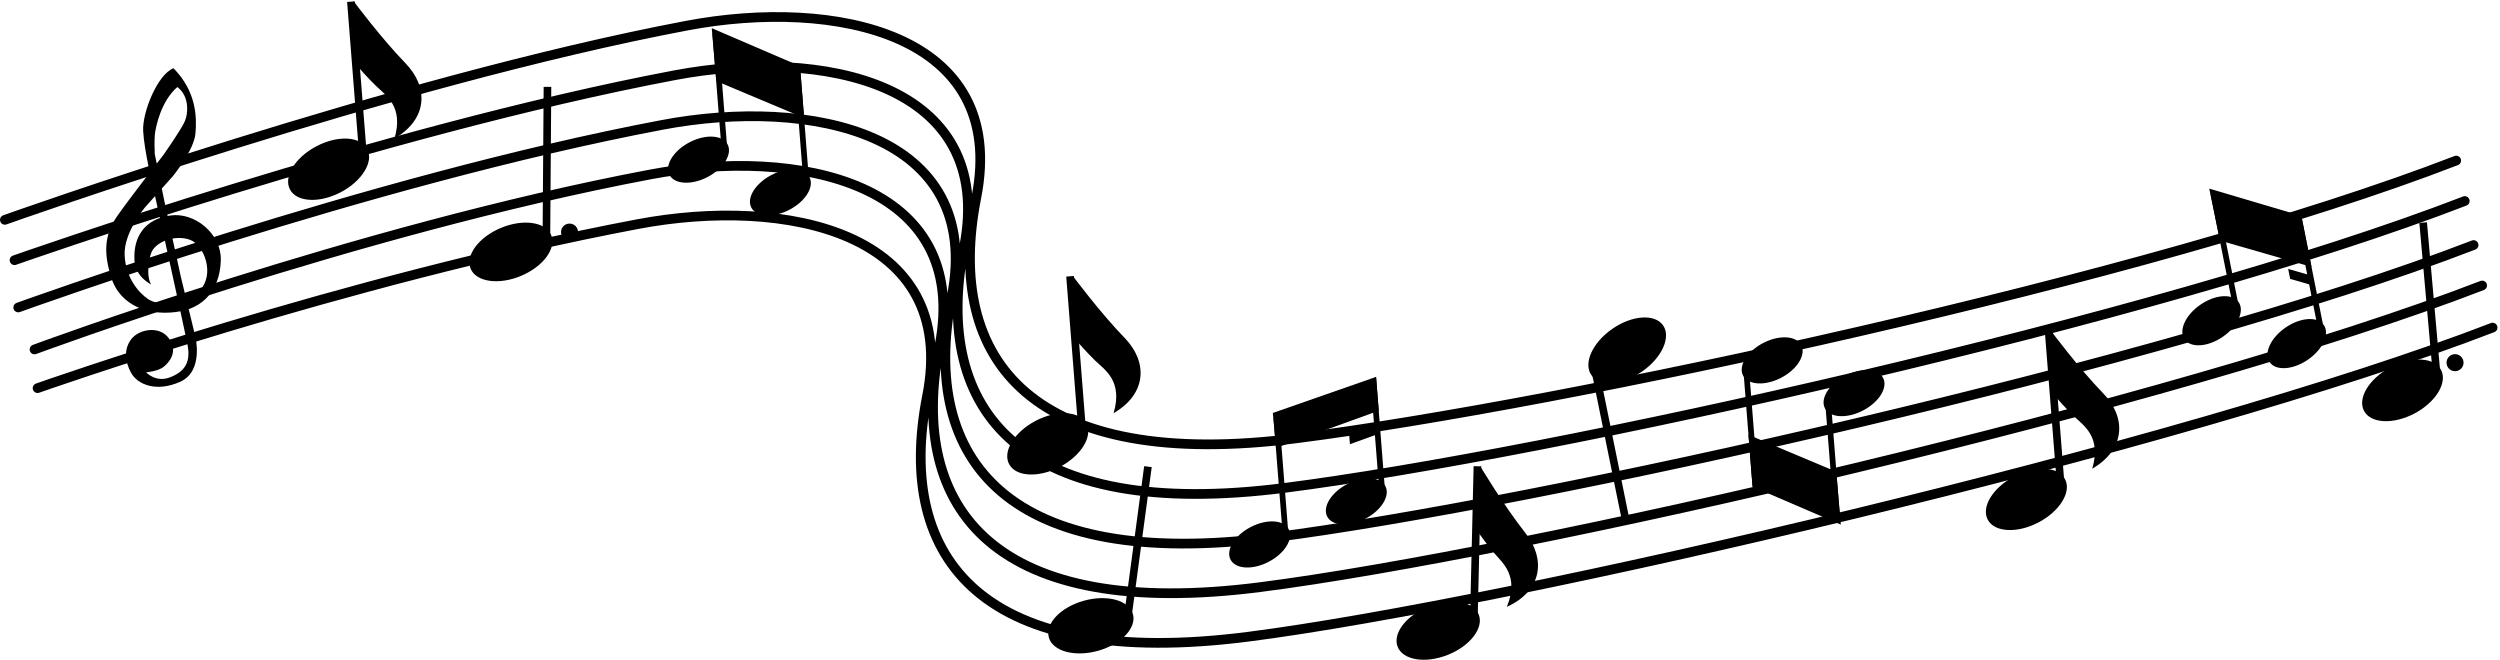 <?xml version="1.0" encoding="UTF-8" standalone="no"?>
<svg
   version="1.1"
   x="0"
   y="0"
   width="773"
   height="204"
   viewBox="0, 0, 773, 204"
   id="svg102"
   sodipodi:docname="curvy-notes-4.svg"
   inkscape:version="1.1 (c4e8f9ed74, 2021-05-24)"
   xmlns:inkscape="http://www.inkscape.org/namespaces/inkscape"
   xmlns:sodipodi="http://sodipodi.sourceforge.net/DTD/sodipodi-0.dtd"
   xmlns="http://www.w3.org/2000/svg"
   xmlns:svg="http://www.w3.org/2000/svg">
  <sodipodi:namedview
     id="namedview104"
     pagecolor="#505050"
     bordercolor="#eeeeee"
     borderopacity="1"
     inkscape:pageshadow="0"
     inkscape:pageopacity="0"
     inkscape:pagecheckerboard="0"
     showgrid="false"
     inkscape:zoom="0.76520052"
     inkscape:cx="352.19527"
     inkscape:cy="246.34066"
     inkscape:window-width="1561"
     inkscape:window-height="1172"
     inkscape:window-x="0"
     inkscape:window-y="0"
     inkscape:window-maximized="1"
     inkscape:current-layer="Layer_1" />
  <defs
     id="defs5">
    <clipPath
       id="Clip_1">
      <path
         d="M0,0.335 L772.217,0.335 L772.217,203.94 L0,203.94 z"
         id="path2" />
    </clipPath>
  </defs>
  <g
     id="Layer_1"
     style="fill:#000000">
    <path
       d="M1.5,67.979 C1.5,67.979 121.507,25.098 212.439,7.911 C257.905,-0.683 311.918,10.113 301.884,61.057 C291.85,112.001 319.598,145.929 401.031,135.508 C482.464,125.087 665.039,86.169 759.465,49.647 M4.488,80.45 C4.488,80.45 117.699,40.444 208.631,23.257 C254.097,14.663 308.111,25.459 298.076,76.403 C288.042,127.348 315.79,161.275 397.224,150.855 C478.656,140.433 667.682,98.677 762.107,62.156 M5.639,95.071 C5.639,95.071 113.891,55.79 204.823,38.603 C250.29,30.009 304.303,40.805 294.269,91.749 C284.235,142.692 311.982,176.621 393.416,166.2 C474.849,155.778 670.411,112.285 764.837,75.765 M10.672,108.05 C10.672,108.05 110.083,71.136 201.016,53.949 C246.482,45.355 300.495,56.151 290.461,107.095 C280.427,158.039 308.174,191.968 389.607,181.546 C471.041,171.125 673.055,124.794 767.48,88.273 M11.615,120.013 C11.615,120.013 106.276,86.482 197.208,69.294 C242.674,60.701 296.688,71.497 286.653,122.441 C276.619,173.386 304.367,207.313 385.8,196.893 C467.233,186.471 676.291,137.81 770.717,101.288"
       fill-opacity="0"
       stroke="#CBCCCB"
       stroke-width="3"
       stroke-linecap="round"
       stroke-linejoin="round"
       id="path7"
       style="fill:#000000;fill-opacity:0;stroke:#000000;stroke-opacity:1" />
    <path
       d="M109.31,0.335 C109.31,0.335 117.747,11.692 125.411,19.594 C132.474,26.876 132.411,36.745 121.968,42.839 C124.945,32.813 119.117,29.359 116.261,26.57 C113.405,23.783 110.999,20.982 110.999,20.982 L109.31,0.335"
       fill="#EC99A8"
       id="path9"
       style="fill:#000000" />
    <path
       d="M113.294,46.388 L110.946,46.573 L107.329,0.605 L109.676,0.42 L113.294,46.388"
       fill="#EC99A8"
       id="path11"
       style="fill:#000000" />
    <path
       d="M113.564,46.081 C115.621,50.018 111.936,56.007 105.332,59.456 C98.729,62.906 91.708,62.511 89.651,58.573 C87.594,54.635 91.279,48.646 97.882,45.197 C104.486,41.746 111.507,42.142 113.564,46.081"
       fill="#EC99A8"
       id="path13"
       style="fill:#000000" />
    <path
       d="M457.642,144.072 C457.642,144.072 464.879,156.229 471.701,164.869 C477.986,172.831 476.919,182.643 465.91,187.644 C469.893,177.972 464.446,173.943 461.889,170.878 C459.33,167.814 457.222,164.783 457.222,164.783 L457.642,144.072"
       fill="#C1D38C"
       id="path15"
       style="fill:#000000" />
    <g
       clip-path="url(#Clip_1)"
       id="g21"
       style="fill:#000000">
      <path
         d="M456.92,190.292 L454.565,190.236 L455.643,144.138 L457.996,144.194 L456.92,190.292"
         fill="#C1D38C"
         id="path17"
         style="fill:#000000" />
      <path
         d="M457.22,190.014 C458.866,194.139 454.591,199.722 447.671,202.481 C440.752,205.241 433.808,204.134 432.16,200.009 C430.515,195.88 434.79,190.298 441.711,187.539 C448.63,184.778 455.575,185.886 457.22,190.014"
         fill="#C1D38C"
         id="path19"
         style="fill:#000000" />
    </g>
    <path
       d="M331.662,85.252 C331.662,85.252 340.1,96.609 347.763,104.511 C354.827,111.792 354.763,121.662 344.32,127.757 C347.297,117.73 341.469,114.275 338.613,111.487 C335.758,108.699 333.352,105.899 333.352,105.899 L331.662,85.252"
       fill="#B5A3B8"
       id="path23"
       style="fill:#000000" />
    <path
       d="M335.646,131.304 L333.299,131.489 L329.681,85.521 L332.028,85.337 L335.646,131.304"
       fill="#B5A3B8"
       id="path25"
       style="fill:#000000" />
    <path
       d="M335.916,130.997 C337.973,134.934 334.288,140.924 327.685,144.374 C321.082,147.823 314.061,147.427 312.004,143.489 C309.946,139.552 313.632,133.564 320.235,130.114 C326.838,126.663 333.859,127.06 335.916,130.997"
       fill="#B5A3B8"
       id="path27"
       style="fill:#000000" />
    <path
       d="M634.257,102.423 C634.257,102.423 642.693,113.78 650.358,121.683 C657.422,128.964 657.356,138.833 646.915,144.927 C649.893,134.901 644.063,131.447 641.207,128.659 C638.352,125.87 635.946,123.07 635.946,123.07 L634.257,102.423"
       fill="#CBAC85"
       id="path29"
       style="fill:#000000" />
    <path
       d="M638.24,148.477 L635.894,148.661 L632.275,102.693 L634.622,102.508 L638.24,148.477"
       fill="#CBAC85"
       id="path31"
       style="fill:#000000" />
    <path
       d="M638.511,148.168 C640.568,152.105 636.882,158.096 630.279,161.544 C623.676,164.995 616.655,164.599 614.599,160.66 C612.542,156.723 616.226,150.733 622.83,147.285 C629.434,143.833 636.453,144.231 638.511,148.168"
       fill="#CBAC85"
       id="path33"
       style="fill:#000000" />
    <path
       d="M170.125,72.976 L167.771,72.96 L168.1,26.851 L170.454,26.868 L170.125,72.976"
       fill="#CBAC85"
       id="path35"
       style="fill:#000000" />
    <path
       d="M170.421,72.694 C172.133,76.794 167.949,82.445 161.074,85.317 C154.2,88.189 147.239,87.194 145.526,83.094 C143.813,78.995 147.998,73.343 154.872,70.472 C161.747,67.599 168.708,68.595 170.421,72.694"
       fill="#CBAC85"
       id="path37"
       style="fill:#000000" />
    <path
       d="M178.735,71.782 C178.724,73.235 177.537,74.405 176.083,74.395 C174.63,74.385 173.459,73.197 173.471,71.744 C173.48,70.291 174.668,69.12 176.121,69.131 C177.575,69.14 178.745,70.328 178.735,71.782"
       fill="#CBAC85"
       id="path39"
       style="fill:#000000" />
    <path
       d="M349.973,190.144 L347.639,189.83 L353.776,144.131 L356.11,144.444 L349.973,190.144"
       fill="#EC99A8"
       id="path41"
       style="fill:#000000" />
    <path
       d="M350.302,189.899 C351.484,194.182 346.622,199.263 339.44,201.244 C332.258,203.227 325.479,201.363 324.296,197.08 C323.114,192.798 327.977,187.718 335.158,185.734 C342.339,183.751 349.12,185.616 350.302,189.899"
       fill="#EC99A8"
       id="path43"
       style="fill:#000000" />
    <path
       d="M754.485,114.649 L752.141,114.857 L748.068,68.928 L750.414,68.72 L754.485,114.649"
       fill="#B5A3B8"
       id="path45"
       style="fill:#000000" />
    <path
       d="M754.751,114.341 C756.849,118.256 753.223,124.282 746.655,127.797 C740.084,131.312 733.061,130.985 730.965,127.068 C728.868,123.15 732.493,117.124 739.063,113.61 C745.633,110.095 752.657,110.422 754.751,114.341"
       fill="#B5A3B8"
       id="path47"
       style="fill:#000000" />
    <path
       d="M761.672,111.577 C761.982,112.998 761.08,114.399 759.66,114.71 C758.241,115.021 756.838,114.119 756.529,112.699 C756.218,111.279 757.119,109.877 758.54,109.566 C759.96,109.256 761.361,110.157 761.672,111.577"
       fill="#B5A3B8"
       id="path49"
       style="fill:#000000" />
    <path
       d="M492.256,115.599 L494.563,115.13 L503.766,160.311 L501.46,160.782 L492.256,115.599"
       fill="#B5A3B8"
       id="path51"
       style="fill:#000000" />
    <path
       d="M492.026,115.939 C489.502,112.281 492.429,105.886 498.562,101.657 C504.696,97.426 511.713,96.961 514.233,100.618 C516.757,104.276 513.832,110.671 507.698,114.899 C501.564,119.132 494.548,119.595 492.026,115.939"
       fill="#B5A3B8"
       id="path53"
       style="fill:#000000" />
    <path
       d="M224.777,44.9 L223.012,45.038 L220.291,10.463 L222.056,10.324 L224.777,44.9"
       fill="#C1D38C"
       id="path55"
       style="fill:#000000" />
    <path
       d="M224.981,44.668 C226.528,47.629 223.756,52.135 218.79,54.73 C213.823,57.325 208.542,57.027 206.995,54.064 C205.447,51.102 208.219,46.598 213.186,44.004 C218.152,41.408 223.434,41.706 224.981,44.668"
       fill="#C1D38C"
       id="path57"
       style="fill:#000000" />
    <path
       d="M250.088,55.023 L248.324,55.162 L245.603,20.586 L247.368,20.447 L250.088,55.023"
       fill="#C1D38C"
       id="path59"
       style="fill:#000000" />
    <path
       d="M250.292,54.791 C251.839,57.753 249.067,62.257 244.1,64.852 C239.133,67.447 233.852,67.15 232.306,64.187 C230.758,61.226 233.53,56.721 238.497,54.126 C243.464,51.531 248.745,51.829 250.292,54.791"
       fill="#C1D38C"
       id="path61"
       style="fill:#000000" />
    <path
       d="M220.066,8.709 L247.368,20.447 L248.629,36.476 L221.499,25.071 L220.066,8.709"
       fill="#C1D38C"
       id="path63"
       style="fill:#000000" />
    <path
       d="M564.475,126.022 L566.239,125.883 L568.96,160.458 L567.195,160.598 L564.475,126.022"
       fill="#EC99A8"
       id="path65"
       style="fill:#000000" />
    <path
       d="M564.271,126.253 C562.725,123.292 565.495,118.786 570.463,116.19 C575.43,113.597 580.711,113.894 582.257,116.856 C583.805,119.819 581.033,124.323 576.065,126.917 C571.098,129.514 565.818,129.215 564.271,126.253"
       fill="#EC99A8"
       id="path67"
       style="fill:#000000" />
    <path
       d="M539.162,115.898 L540.929,115.759 L543.65,150.335 L541.884,150.474 L539.162,115.898"
       fill="#EC99A8"
       id="path69"
       style="fill:#000000" />
    <path
       d="M538.96,116.13 C537.412,113.169 540.185,108.663 545.151,106.069 C550.118,103.474 555.398,103.771 556.946,106.733 C558.493,109.695 555.722,114.199 550.754,116.794 C545.788,119.39 540.507,119.091 538.96,116.13"
       fill="#EC99A8"
       id="path71"
       style="fill:#000000" />
    <path
       d="M569.186,162.212 L541.884,150.474 L540.622,134.446 L567.753,145.851 L569.186,162.212"
       fill="#EC99A8"
       id="path73"
       style="fill:#000000" />
    <path
       d="M46.742,87.962 C46.742,87.962 41.857,85.673 41.577,80.51 C41.179,73.164 44.711,67.843 52.526,66.647 C60.342,65.452 68.377,72.435 68.276,80.209 C68.174,87.984 64.274,94.639 55.946,96.225 C46.625,97.999 37.153,94.856 34.332,85.641 C32.192,78.65 32.023,72.88 36.153,66.942 C40.284,61.003 50.598,47.814 50.598,47.814 C50.598,47.814 55.638,40.653 56.995,37.813 C58.351,34.973 58.502,29.638 54.834,26.911 C49.72,31.343 48.189,39.232 47.92,41.267 C47.65,43.303 47.848,47.602 47.848,47.602 L50.911,62.605 L55.896,85.508 L60.385,103.993 C60.385,103.993 63.108,114.709 55.748,118.027 C48.389,121.345 42.587,118.929 40.577,115.35 C38.567,111.769 38.26,107.91 40.605,104.847 C42.951,101.783 49.325,100.558 52.239,104.642 C55.152,108.725 52.39,111.965 50.634,113.398 C48.878,114.833 45.162,115.128 45.162,115.128 C45.162,115.128 48.151,118.343 52.479,116.705 C56.808,115.066 59.033,112.301 58.03,106.913 C57.025,101.528 47.169,57.149 47.169,57.149 C47.169,57.149 44.59,46.422 44.267,40.55 C43.944,34.68 48.765,22.934 53.654,21.106 C60.699,28.314 60.882,36.066 60.435,41.279 C59.985,46.493 53.43,54.493 53.43,54.493 L44.844,64.094 C44.844,64.094 38.266,71.808 38.537,78.834 C38.808,85.86 42.922,90.567 45.808,92.495 C48.694,94.424 56.812,95.217 61.713,89.936 C66.616,84.656 63.049,75.833 58.88,74.196 C55.028,72.684 49.493,74.078 47.277,77.196 C45.963,79.043 45.097,85.36 46.742,87.962"
       fill="#CBAC85"
       id="path75"
       style="fill:#000000" />
    <path
       d="M398.271,163.876 L396.505,164.015 L393.785,129.439 L395.549,129.3 L398.271,163.876"
       fill="#CBAC85"
       id="path77"
       style="fill:#000000" />
    <path
       d="M398.474,163.647 C400.021,166.607 397.249,171.112 392.283,173.706 C387.316,176.3 382.035,176.004 380.488,173.042 C378.94,170.079 381.712,165.575 386.68,162.981 C391.646,160.385 396.929,160.684 398.474,163.647"
       fill="#CBAC85"
       id="path79"
       style="fill:#000000" />
    <path
       d="M428.16,150.564 L426.394,150.702 L423.781,117.509 L425.481,116.534 L428.16,150.564"
       fill="#CBAC85"
       id="path81"
       style="fill:#000000" />
    <path
       d="M428.363,150.331 C429.91,153.294 427.139,157.798 422.171,160.393 C417.204,162.987 411.924,162.69 410.378,159.728 C408.829,156.766 411.602,152.261 416.567,149.667 C421.534,147.071 426.815,147.37 428.363,150.331"
       fill="#CBAC85"
       id="path83"
       style="fill:#000000" />
    <path
       d="M393.56,127.686 L425.481,116.534 L426.306,126.997 L394.554,138.483 L393.56,127.686"
       fill="#CBAC85"
       id="path85"
       style="fill:#000000" />
    <path
       d="M425.849,134.28 L417.396,137.349 L417.109,133.709 L425.563,130.642 L425.849,134.28"
       fill="#CBAC85"
       id="path87"
       style="fill:#000000" />
    <path
       d="M692.028,93.703 L690.292,94.048 L683.519,60.034 L685.255,59.689 L692.028,93.703"
       fill="#C1D38C"
       id="path89"
       style="fill:#000000" />
    <path
       d="M692.203,93.449 C694.088,96.209 691.866,101.008 687.239,104.17 C682.613,107.332 677.334,107.657 675.449,104.898 C673.563,102.139 675.785,97.34 680.411,94.179 C685.039,91.016 690.318,90.69 692.203,93.449"
       fill="#C1D38C"
       id="path91"
       style="fill:#000000" />
    <path
       d="M718.355,100.775 L716.619,101.12 L709.846,67.106 L711.581,66.76 L718.355,100.775"
       fill="#C1D38C"
       id="path93"
       style="fill:#000000" />
    <path
       d="M718.53,100.521 C720.415,103.279 718.193,108.08 713.566,111.241 C708.94,114.402 703.662,114.73 701.776,111.97 C699.891,109.211 702.112,104.411 706.738,101.251 C711.366,98.088 716.646,97.762 718.53,100.521"
       fill="#C1D38C"
       id="path95"
       style="fill:#000000" />
    <path
       d="M683.089,58.319 L711.581,66.76 L714.722,82.529 L686.438,74.4 L683.089,58.319"
       fill="#C1D38C"
       id="path97"
       style="fill:#000000" />
    <path
       d="M715.025,88.225 L708.114,86.233 L707.501,83.154 L714.412,85.145 L715.025,88.225"
       fill="#C1D38C"
       id="path99"
       style="fill:#000000" />
  </g>
</svg>
